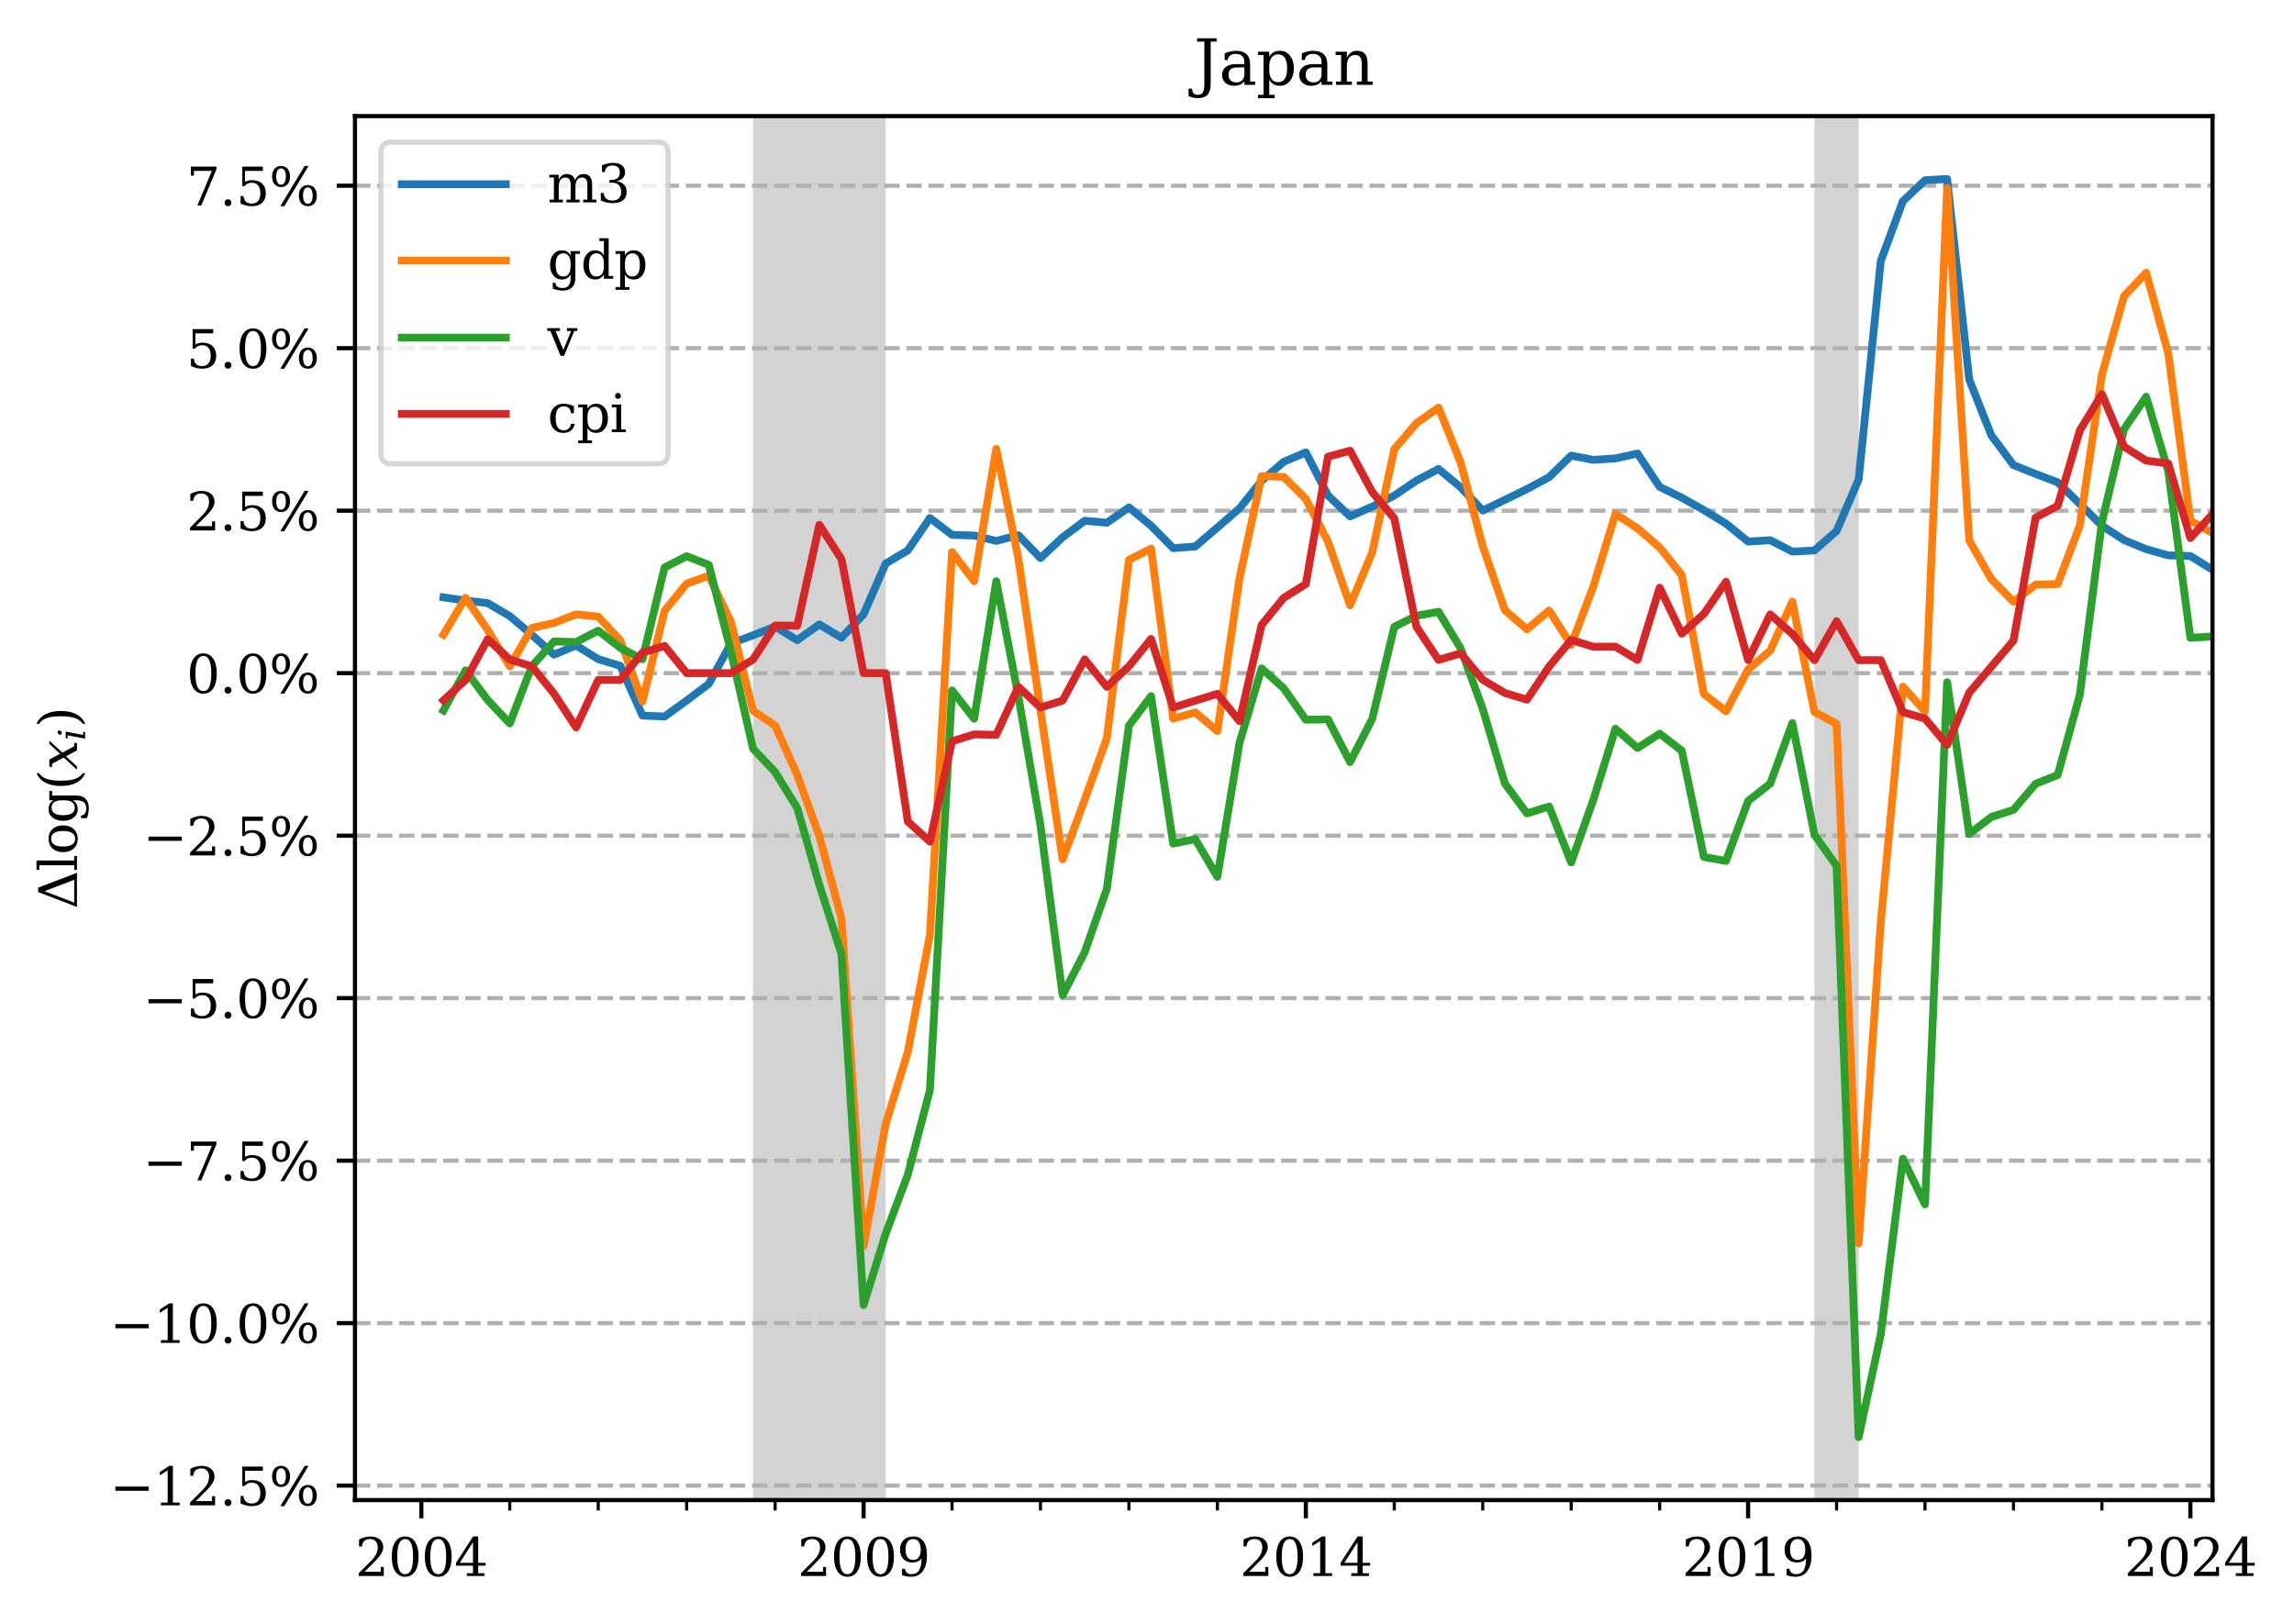 <?xml version="1.0" encoding="utf-8" standalone="no"?>
<!DOCTYPE svg PUBLIC "-//W3C//DTD SVG 1.1//EN"
  "http://www.w3.org/Graphics/SVG/1.1/DTD/svg11.dtd">
<svg xmlns:xlink="http://www.w3.org/1999/xlink" width="441.04pt" height="312.308pt" viewBox="0 0 441.04 312.308" xmlns="http://www.w3.org/2000/svg" version="1.1">
 <defs>
  <style type="text/css">*{stroke-linejoin: round; stroke-linecap: butt}</style>
 </defs>
 <g id="figure_1">
  <g id="patch_1">
   <path d="M 0 312.308 
L 441.04 312.308 
L 441.04 0 
L 0 0 
z
" style="fill: #ffffff"/>
  </g>
  <g id="axes_1">
   <g id="patch_2">
    <path d="M 68.247 288.43 
L 425.367 288.43 
L 425.367 22.318 
L 68.247 22.318 
z
" style="fill: #ffffff"/>
   </g>
   <g id="patch_3">
    <path d="M -2414.587 288.43 
L -2389.079 288.43 
L -2389.079 22.318 
L -2414.587 22.318 
z
" clip-path="url(#pe388efa43c)" style="fill: #d3d3d3"/>
   </g>
   <g id="patch_4">
    <path d="M -2359.319 288.43 
L -2342.313 288.43 
L -2342.313 22.318 
L -2359.319 22.318 
z
" clip-path="url(#pe388efa43c)" style="fill: #d3d3d3"/>
   </g>
   <g id="patch_5">
    <path d="M -2282.793 288.43 
L -2248.782 288.43 
L -2248.782 22.318 
L -2282.793 22.318 
z
" clip-path="url(#pe388efa43c)" style="fill: #d3d3d3"/>
   </g>
   <g id="patch_6">
    <path d="M -2210.519 288.43 
L -2185.01 288.43 
L -2185.01 22.318 
L -2210.519 22.318 
z
" clip-path="url(#pe388efa43c)" style="fill: #d3d3d3"/>
   </g>
   <g id="patch_7">
    <path d="M -2138.245 288.43 
L -2044.713 288.43 
L -2044.713 22.318 
L -2138.245 22.318 
z
" clip-path="url(#pe388efa43c)" style="fill: #d3d3d3"/>
   </g>
   <g id="patch_8">
    <path d="M -1993.696 288.43 
L -1938.427 288.43 
L -1938.427 22.318 
L -1993.696 22.318 
z
" clip-path="url(#pe388efa43c)" style="fill: #d3d3d3"/>
   </g>
   <g id="patch_9">
    <path d="M -1904.416 288.43 
L -1891.662 288.43 
L -1891.662 22.318 
L -1904.416 22.318 
z
" clip-path="url(#pe388efa43c)" style="fill: #d3d3d3"/>
   </g>
   <g id="patch_10">
    <path d="M -1849.147 288.43 
L -1836.393 288.43 
L -1836.393 22.318 
L -1849.147 22.318 
z
" clip-path="url(#pe388efa43c)" style="fill: #d3d3d3"/>
   </g>
   <g id="patch_11">
    <path d="M -1806.633 288.43 
L -1785.376 288.43 
L -1785.376 22.318 
L -1806.633 22.318 
z
" clip-path="url(#pe388efa43c)" style="fill: #d3d3d3"/>
   </g>
   <g id="patch_12">
    <path d="M -1759.867 288.43 
L -1734.359 288.43 
L -1734.359 22.318 
L -1759.867 22.318 
z
" clip-path="url(#pe388efa43c)" style="fill: #d3d3d3"/>
   </g>
   <g id="patch_13">
    <path d="M -1696.096 288.43 
L -1674.839 288.43 
L -1674.839 22.318 
L -1696.096 22.318 
z
" clip-path="url(#pe388efa43c)" style="fill: #d3d3d3"/>
   </g>
   <g id="patch_14">
    <path d="M -1640.827 288.43 
L -1611.067 288.43 
L -1611.067 22.318 
L -1640.827 22.318 
z
" clip-path="url(#pe388efa43c)" style="fill: #d3d3d3"/>
   </g>
   <g id="patch_15">
    <path d="M -1564.302 288.43 
L -1547.296 288.43 
L -1547.296 22.318 
L -1564.302 22.318 
z
" clip-path="url(#pe388efa43c)" style="fill: #d3d3d3"/>
   </g>
   <g id="patch_16">
    <path d="M -1517.536 288.43 
L -1487.776 288.43 
L -1487.776 22.318 
L -1517.536 22.318 
z
" clip-path="url(#pe388efa43c)" style="fill: #d3d3d3"/>
   </g>
   <g id="patch_17">
    <path d="M -1466.519 288.43 
L -1436.759 288.43 
L -1436.759 22.318 
L -1466.519 22.318 
z
" clip-path="url(#pe388efa43c)" style="fill: #d3d3d3"/>
   </g>
   <g id="patch_18">
    <path d="M -1372.987 288.43 
L -1364.485 288.43 
L -1364.485 22.318 
L -1372.987 22.318 
z
" clip-path="url(#pe388efa43c)" style="fill: #d3d3d3"/>
   </g>
   <g id="patch_19">
    <path d="M -1347.479 288.43 
L -1321.97 288.43 
L -1321.97 22.318 
L -1347.479 22.318 
z
" clip-path="url(#pe388efa43c)" style="fill: #d3d3d3"/>
   </g>
   <g id="patch_20">
    <path d="M -1292.21 288.43 
L -1270.953 288.43 
L -1270.953 22.318 
L -1292.21 22.318 
z
" clip-path="url(#pe388efa43c)" style="fill: #d3d3d3"/>
   </g>
   <g id="patch_21">
    <path d="M -1236.942 288.43 
L -1215.685 288.43 
L -1215.685 22.318 
L -1236.942 22.318 
z
" clip-path="url(#pe388efa43c)" style="fill: #d3d3d3"/>
   </g>
   <g id="patch_22">
    <path d="M -1185.925 288.43 
L -1126.405 288.43 
L -1126.405 22.318 
L -1185.925 22.318 
z
" clip-path="url(#pe388efa43c)" style="fill: #d3d3d3"/>
   </g>
   <g id="patch_23">
    <path d="M -1054.13 288.43 
L -1037.125 288.43 
L -1037.125 22.318 
L -1054.13 22.318 
z
" clip-path="url(#pe388efa43c)" style="fill: #d3d3d3"/>
   </g>
   <g id="patch_24">
    <path d="M -922.336 288.43 
L -909.582 288.43 
L -909.582 22.318 
L -922.336 22.318 
z
" clip-path="url(#pe388efa43c)" style="fill: #d3d3d3"/>
   </g>
   <g id="patch_25">
    <path d="M -858.565 288.43 
L -841.559 288.43 
L -841.559 22.318 
L -858.565 22.318 
z
" clip-path="url(#pe388efa43c)" style="fill: #d3d3d3"/>
   </g>
   <g id="patch_26">
    <path d="M -782.039 288.43 
L -765.033 288.43 
L -765.033 22.318 
L -782.039 22.318 
z
" clip-path="url(#pe388efa43c)" style="fill: #d3d3d3"/>
   </g>
   <g id="patch_27">
    <path d="M -709.765 288.43 
L -697.01 288.43 
L -697.01 22.318 
L -709.765 22.318 
z
" clip-path="url(#pe388efa43c)" style="fill: #d3d3d3"/>
   </g>
   <g id="patch_28">
    <path d="M -662.999 288.43 
L -650.245 288.43 
L -650.245 22.318 
L -662.999 22.318 
z
" clip-path="url(#pe388efa43c)" style="fill: #d3d3d3"/>
   </g>
   <g id="patch_29">
    <path d="M -501.445 288.43 
L -484.439 288.43 
L -484.439 22.318 
L -501.445 22.318 
z
" clip-path="url(#pe388efa43c)" style="fill: #d3d3d3"/>
   </g>
   <g id="patch_30">
    <path d="M -433.422 288.43 
L -412.165 288.43 
L -412.165 22.318 
L -433.422 22.318 
z
" clip-path="url(#pe388efa43c)" style="fill: #d3d3d3"/>
   </g>
   <g id="patch_31">
    <path d="M -327.136 288.43 
L -318.633 288.43 
L -318.633 22.318 
L -327.136 22.318 
z
" clip-path="url(#pe388efa43c)" style="fill: #d3d3d3"/>
   </g>
   <g id="patch_32">
    <path d="M -301.627 288.43 
L -280.37 288.43 
L -280.37 22.318 
L -301.627 22.318 
z
" clip-path="url(#pe388efa43c)" style="fill: #d3d3d3"/>
   </g>
   <g id="patch_33">
    <path d="M -148.576 288.43 
L -140.073 288.43 
L -140.073 22.318 
L -148.576 22.318 
z
" clip-path="url(#pe388efa43c)" style="fill: #d3d3d3"/>
   </g>
   <g id="patch_34">
    <path d="M 29.984 288.43 
L 42.738 288.43 
L 42.738 22.318 
L 29.984 22.318 
z
" clip-path="url(#pe388efa43c)" style="fill: #d3d3d3"/>
   </g>
   <g id="patch_35">
    <path d="M 144.773 288.43 
L 170.281 288.43 
L 170.281 22.318 
L 144.773 22.318 
z
" clip-path="url(#pe388efa43c)" style="fill: #d3d3d3"/>
   </g>
   <g id="patch_36">
    <path d="M 348.841 288.43 
L 357.344 288.43 
L 357.344 22.318 
L 348.841 22.318 
z
" clip-path="url(#pe388efa43c)" style="fill: #d3d3d3"/>
   </g>
   <g id="matplotlib.axis_1">
    <g id="xtick_1">
     <g id="line2d_1">
      <defs>
       <path id="maaad1b8545" d="M 0 0 
L 0 3.5 
" style="stroke: #000000; stroke-width: 0.8"/>
      </defs>
      <g>
       <use xlink:href="#maaad1b8545" x="81.001" y="288.43" style="stroke: #000000; stroke-width: 0.8"/>
      </g>
     </g>
     <g id="text_1">
      <!-- 2004 -->
      <g transform="translate(68.276 303.029) scale(0.1 -0.1)">
       <defs>
        <path id="DejaVuSerif-32" d="M 819 3553 
L 469 3553 
L 469 4384 
Q 803 4563 1142 4656 
Q 1481 4750 1806 4750 
Q 2534 4750 2956 4397 
Q 3378 4044 3378 3438 
Q 3378 2753 2422 1800 
Q 2347 1728 2309 1691 
L 1131 513 
L 3078 513 
L 3078 1088 
L 3444 1088 
L 3444 0 
L 434 0 
L 434 341 
L 1850 1753 
Q 2319 2222 2519 2614 
Q 2719 3006 2719 3438 
Q 2719 3909 2473 4175 
Q 2228 4441 1797 4441 
Q 1350 4441 1106 4219 
Q 863 3997 819 3553 
z
" transform="scale(0.016)"/>
        <path id="DejaVuSerif-30" d="M 2034 219 
Q 2513 219 2750 744 
Q 2988 1269 2988 2328 
Q 2988 3391 2750 3916 
Q 2513 4441 2034 4441 
Q 1556 4441 1318 3916 
Q 1081 3391 1081 2328 
Q 1081 1269 1318 744 
Q 1556 219 2034 219 
z
M 2034 -91 
Q 1275 -91 848 546 
Q 422 1184 422 2328 
Q 422 3475 848 4112 
Q 1275 4750 2034 4750 
Q 2797 4750 3222 4112 
Q 3647 3475 3647 2328 
Q 3647 1184 3222 546 
Q 2797 -91 2034 -91 
z
" transform="scale(0.016)"/>
        <path id="DejaVuSerif-34" d="M 2234 1581 
L 2234 4063 
L 641 1581 
L 2234 1581 
z
M 3609 0 
L 1484 0 
L 1484 331 
L 2234 331 
L 2234 1247 
L 197 1247 
L 197 1588 
L 2241 4750 
L 2859 4750 
L 2859 1581 
L 3750 1581 
L 3750 1247 
L 2859 1247 
L 2859 331 
L 3609 331 
L 3609 0 
z
" transform="scale(0.016)"/>
       </defs>
       <use xlink:href="#DejaVuSerif-32"/>
       <use xlink:href="#DejaVuSerif-30" x="63.623"/>
       <use xlink:href="#DejaVuSerif-30" x="127.246"/>
       <use xlink:href="#DejaVuSerif-34" x="190.869"/>
      </g>
     </g>
    </g>
    <g id="xtick_2">
     <g id="line2d_2">
      <g>
       <use xlink:href="#maaad1b8545" x="166.03" y="288.43" style="stroke: #000000; stroke-width: 0.8"/>
      </g>
     </g>
     <g id="text_2">
      <!-- 2009 -->
      <g transform="translate(153.305 303.029) scale(0.1 -0.1)">
       <defs>
        <path id="DejaVuSerif-39" d="M 2994 2091 
Q 2784 1856 2512 1740 
Q 2241 1625 1900 1625 
Q 1206 1625 804 2044 
Q 403 2463 403 3188 
Q 403 3897 839 4323 
Q 1275 4750 2003 4750 
Q 2794 4750 3217 4161 
Q 3641 3572 3641 2478 
Q 3641 1253 3137 581 
Q 2634 -91 1722 -91 
Q 1475 -91 1203 -44 
Q 931 3 647 97 
L 647 872 
L 997 872 
Q 1038 556 1241 387 
Q 1444 219 1784 219 
Q 2391 219 2687 676 
Q 2984 1134 2994 2091 
z
M 1978 4441 
Q 1534 4441 1298 4117 
Q 1063 3794 1063 3188 
Q 1063 2581 1298 2256 
Q 1534 1931 1978 1931 
Q 2422 1931 2658 2245 
Q 2894 2559 2894 3150 
Q 2894 3772 2656 4106 
Q 2419 4441 1978 4441 
z
" transform="scale(0.016)"/>
       </defs>
       <use xlink:href="#DejaVuSerif-32"/>
       <use xlink:href="#DejaVuSerif-30" x="63.623"/>
       <use xlink:href="#DejaVuSerif-30" x="127.246"/>
       <use xlink:href="#DejaVuSerif-39" x="190.869"/>
      </g>
     </g>
    </g>
    <g id="xtick_3">
     <g id="line2d_3">
      <g>
       <use xlink:href="#maaad1b8545" x="251.058" y="288.43" style="stroke: #000000; stroke-width: 0.8"/>
      </g>
     </g>
     <g id="text_3">
      <!-- 2014 -->
      <g transform="translate(238.333 303.029) scale(0.1 -0.1)">
       <defs>
        <path id="DejaVuSerif-31" d="M 909 0 
L 909 331 
L 1722 331 
L 1722 4213 
L 781 3603 
L 781 4013 
L 1919 4750 
L 2350 4750 
L 2350 331 
L 3163 331 
L 3163 0 
L 909 0 
z
" transform="scale(0.016)"/>
       </defs>
       <use xlink:href="#DejaVuSerif-32"/>
       <use xlink:href="#DejaVuSerif-30" x="63.623"/>
       <use xlink:href="#DejaVuSerif-31" x="127.246"/>
       <use xlink:href="#DejaVuSerif-34" x="190.869"/>
      </g>
     </g>
    </g>
    <g id="xtick_4">
     <g id="line2d_4">
      <g>
       <use xlink:href="#maaad1b8545" x="336.087" y="288.43" style="stroke: #000000; stroke-width: 0.8"/>
      </g>
     </g>
     <g id="text_4">
      <!-- 2019 -->
      <g transform="translate(323.362 303.029) scale(0.1 -0.1)">
       <use xlink:href="#DejaVuSerif-32"/>
       <use xlink:href="#DejaVuSerif-30" x="63.623"/>
       <use xlink:href="#DejaVuSerif-31" x="127.246"/>
       <use xlink:href="#DejaVuSerif-39" x="190.869"/>
      </g>
     </g>
    </g>
    <g id="xtick_5">
     <g id="line2d_5">
      <g>
       <use xlink:href="#maaad1b8545" x="421.115" y="288.43" style="stroke: #000000; stroke-width: 0.8"/>
      </g>
     </g>
     <g id="text_5">
      <!-- 2024 -->
      <g transform="translate(408.39 303.029) scale(0.1 -0.1)">
       <use xlink:href="#DejaVuSerif-32"/>
       <use xlink:href="#DejaVuSerif-30" x="63.623"/>
       <use xlink:href="#DejaVuSerif-32" x="127.246"/>
       <use xlink:href="#DejaVuSerif-34" x="190.869"/>
      </g>
     </g>
    </g>
    <g id="xtick_6">
     <g id="line2d_6">
      <defs>
       <path id="m74398a443f" d="M 0 0 
L 0 2 
" style="stroke: #000000; stroke-width: 0.6"/>
      </defs>
      <g>
       <use xlink:href="#m74398a443f" x="98.007" y="288.43" style="stroke: #000000; stroke-width: 0.6"/>
      </g>
     </g>
    </g>
    <g id="xtick_7">
     <g id="line2d_7">
      <g>
       <use xlink:href="#m74398a443f" x="115.013" y="288.43" style="stroke: #000000; stroke-width: 0.6"/>
      </g>
     </g>
    </g>
    <g id="xtick_8">
     <g id="line2d_8">
      <g>
       <use xlink:href="#m74398a443f" x="132.018" y="288.43" style="stroke: #000000; stroke-width: 0.6"/>
      </g>
     </g>
    </g>
    <g id="xtick_9">
     <g id="line2d_9">
      <g>
       <use xlink:href="#m74398a443f" x="149.024" y="288.43" style="stroke: #000000; stroke-width: 0.6"/>
      </g>
     </g>
    </g>
    <g id="xtick_10">
     <g id="line2d_10">
      <g>
       <use xlink:href="#m74398a443f" x="183.035" y="288.43" style="stroke: #000000; stroke-width: 0.6"/>
      </g>
     </g>
    </g>
    <g id="xtick_11">
     <g id="line2d_11">
      <g>
       <use xlink:href="#m74398a443f" x="200.041" y="288.43" style="stroke: #000000; stroke-width: 0.6"/>
      </g>
     </g>
    </g>
    <g id="xtick_12">
     <g id="line2d_12">
      <g>
       <use xlink:href="#m74398a443f" x="217.047" y="288.43" style="stroke: #000000; stroke-width: 0.6"/>
      </g>
     </g>
    </g>
    <g id="xtick_13">
     <g id="line2d_13">
      <g>
       <use xlink:href="#m74398a443f" x="234.053" y="288.43" style="stroke: #000000; stroke-width: 0.6"/>
      </g>
     </g>
    </g>
    <g id="xtick_14">
     <g id="line2d_14">
      <g>
       <use xlink:href="#m74398a443f" x="268.064" y="288.43" style="stroke: #000000; stroke-width: 0.6"/>
      </g>
     </g>
    </g>
    <g id="xtick_15">
     <g id="line2d_15">
      <g>
       <use xlink:href="#m74398a443f" x="285.07" y="288.43" style="stroke: #000000; stroke-width: 0.6"/>
      </g>
     </g>
    </g>
    <g id="xtick_16">
     <g id="line2d_16">
      <g>
       <use xlink:href="#m74398a443f" x="302.075" y="288.43" style="stroke: #000000; stroke-width: 0.6"/>
      </g>
     </g>
    </g>
    <g id="xtick_17">
     <g id="line2d_17">
      <g>
       <use xlink:href="#m74398a443f" x="319.081" y="288.43" style="stroke: #000000; stroke-width: 0.6"/>
      </g>
     </g>
    </g>
    <g id="xtick_18">
     <g id="line2d_18">
      <g>
       <use xlink:href="#m74398a443f" x="353.093" y="288.43" style="stroke: #000000; stroke-width: 0.6"/>
      </g>
     </g>
    </g>
    <g id="xtick_19">
     <g id="line2d_19">
      <g>
       <use xlink:href="#m74398a443f" x="370.098" y="288.43" style="stroke: #000000; stroke-width: 0.6"/>
      </g>
     </g>
    </g>
    <g id="xtick_20">
     <g id="line2d_20">
      <g>
       <use xlink:href="#m74398a443f" x="387.104" y="288.43" style="stroke: #000000; stroke-width: 0.6"/>
      </g>
     </g>
    </g>
    <g id="xtick_21">
     <g id="line2d_21">
      <g>
       <use xlink:href="#m74398a443f" x="404.11" y="288.43" style="stroke: #000000; stroke-width: 0.6"/>
      </g>
     </g>
    </g>
   </g>
   <g id="matplotlib.axis_2">
    <g id="ytick_1">
     <g id="line2d_22">
      <path d="M 68.247 285.645 
L 425.367 285.645 
" clip-path="url(#pe388efa43c)" style="fill: none; stroke-dasharray: 2.96,1.28; stroke-dashoffset: 0; stroke: #b0b0b0; stroke-width: 0.8"/>
     </g>
     <g id="line2d_23">
      <defs>
       <path id="me58a74a0f6" d="M 0 0 
L -3.5 0 
" style="stroke: #000000; stroke-width: 0.8"/>
      </defs>
      <g>
       <use xlink:href="#me58a74a0f6" x="68.247" y="285.645" style="stroke: #000000; stroke-width: 0.8"/>
      </g>
     </g>
     <g id="text_6">
      <!-- −12.5% -->
      <g transform="translate(21.1 289.445) scale(0.1 -0.1)">
       <defs>
        <path id="DejaVuSerif-2212" d="M 678 2259 
L 4684 2259 
L 4684 1753 
L 678 1753 
L 678 2259 
z
" transform="scale(0.016)"/>
        <path id="DejaVuSerif-2e" d="M 603 325 
Q 603 500 722 622 
Q 841 744 1019 744 
Q 1191 744 1312 622 
Q 1434 500 1434 325 
Q 1434 153 1312 31 
Q 1191 -91 1019 -91 
Q 841 -91 722 29 
Q 603 150 603 325 
z
" transform="scale(0.016)"/>
        <path id="DejaVuSerif-35" d="M 3219 4666 
L 3219 4153 
L 1081 4153 
L 1081 2816 
Q 1244 2928 1461 2984 
Q 1678 3041 1947 3041 
Q 2703 3041 3140 2622 
Q 3578 2203 3578 1478 
Q 3578 738 3136 323 
Q 2694 -91 1894 -91 
Q 1572 -91 1234 -12 
Q 897 66 544 225 
L 544 1131 
L 897 1131 
Q 925 688 1179 453 
Q 1434 219 1894 219 
Q 2388 219 2653 544 
Q 2919 869 2919 1478 
Q 2919 2084 2655 2407 
Q 2391 2731 1894 2731 
Q 1613 2731 1398 2631 
Q 1184 2531 1019 2322 
L 750 2322 
L 750 4666 
L 3219 4666 
z
" transform="scale(0.016)"/>
        <path id="DejaVuSerif-25" d="M 1434 4459 
Q 1159 4459 1004 4200 
Q 850 3941 850 3475 
Q 850 3016 1008 2753 
Q 1166 2491 1434 2491 
Q 1700 2491 1854 2752 
Q 2009 3013 2009 3475 
Q 2009 3938 1854 4198 
Q 1700 4459 1434 4459 
z
M 4653 2169 
Q 4381 2169 4226 1906 
Q 4072 1644 4072 1178 
Q 4072 719 4228 458 
Q 4384 197 4653 197 
Q 4922 197 5075 458 
Q 5228 719 5228 1178 
Q 5228 1641 5073 1905 
Q 4919 2169 4653 2169 
z
M 4653 2450 
Q 5147 2450 5437 2106 
Q 5728 1763 5728 1178 
Q 5728 594 5436 251 
Q 5144 -91 4653 -91 
Q 4153 -91 3862 251 
Q 3572 594 3572 1178 
Q 3572 1766 3864 2108 
Q 4156 2450 4653 2450 
z
M 4263 4750 
L 4738 4750 
L 1819 -91 
L 1344 -91 
L 4263 4750 
z
M 1428 4750 
Q 1922 4750 2215 4408 
Q 2509 4066 2509 3481 
Q 2509 2891 2217 2550 
Q 1925 2209 1428 2209 
Q 931 2209 642 2551 
Q 353 2894 353 3481 
Q 353 4063 643 4406 
Q 934 4750 1428 4750 
z
" transform="scale(0.016)"/>
       </defs>
       <use xlink:href="#DejaVuSerif-2212"/>
       <use xlink:href="#DejaVuSerif-31" x="83.789"/>
       <use xlink:href="#DejaVuSerif-32" x="147.412"/>
       <use xlink:href="#DejaVuSerif-2e" x="211.035"/>
       <use xlink:href="#DejaVuSerif-35" x="242.822"/>
       <use xlink:href="#DejaVuSerif-25" x="306.445"/>
      </g>
     </g>
    </g>
    <g id="ytick_2">
     <g id="line2d_24">
      <path d="M 68.247 254.403 
L 425.367 254.403 
" clip-path="url(#pe388efa43c)" style="fill: none; stroke-dasharray: 2.96,1.28; stroke-dashoffset: 0; stroke: #b0b0b0; stroke-width: 0.8"/>
     </g>
     <g id="line2d_25">
      <g>
       <use xlink:href="#me58a74a0f6" x="68.247" y="254.403" style="stroke: #000000; stroke-width: 0.8"/>
      </g>
     </g>
     <g id="text_7">
      <!-- −10.0% -->
      <g transform="translate(21.1 258.202) scale(0.1 -0.1)">
       <use xlink:href="#DejaVuSerif-2212"/>
       <use xlink:href="#DejaVuSerif-31" x="83.789"/>
       <use xlink:href="#DejaVuSerif-30" x="147.412"/>
       <use xlink:href="#DejaVuSerif-2e" x="211.035"/>
       <use xlink:href="#DejaVuSerif-30" x="242.822"/>
       <use xlink:href="#DejaVuSerif-25" x="306.445"/>
      </g>
     </g>
    </g>
    <g id="ytick_3">
     <g id="line2d_26">
      <path d="M 68.247 223.161 
L 425.367 223.161 
" clip-path="url(#pe388efa43c)" style="fill: none; stroke-dasharray: 2.96,1.28; stroke-dashoffset: 0; stroke: #b0b0b0; stroke-width: 0.8"/>
     </g>
     <g id="line2d_27">
      <g>
       <use xlink:href="#me58a74a0f6" x="68.247" y="223.161" style="stroke: #000000; stroke-width: 0.8"/>
      </g>
     </g>
     <g id="text_8">
      <!-- −7.5% -->
      <g transform="translate(27.462 226.96) scale(0.1 -0.1)">
       <defs>
        <path id="DejaVuSerif-37" d="M 3609 4347 
L 1784 0 
L 1319 0 
L 3059 4153 
L 903 4153 
L 903 3578 
L 538 3578 
L 538 4666 
L 3609 4666 
L 3609 4347 
z
" transform="scale(0.016)"/>
       </defs>
       <use xlink:href="#DejaVuSerif-2212"/>
       <use xlink:href="#DejaVuSerif-37" x="83.789"/>
       <use xlink:href="#DejaVuSerif-2e" x="147.412"/>
       <use xlink:href="#DejaVuSerif-35" x="179.199"/>
       <use xlink:href="#DejaVuSerif-25" x="242.822"/>
      </g>
     </g>
    </g>
    <g id="ytick_4">
     <g id="line2d_28">
      <path d="M 68.247 191.918 
L 425.367 191.918 
" clip-path="url(#pe388efa43c)" style="fill: none; stroke-dasharray: 2.96,1.28; stroke-dashoffset: 0; stroke: #b0b0b0; stroke-width: 0.8"/>
     </g>
     <g id="line2d_29">
      <g>
       <use xlink:href="#me58a74a0f6" x="68.247" y="191.918" style="stroke: #000000; stroke-width: 0.8"/>
      </g>
     </g>
     <g id="text_9">
      <!-- −5.0% -->
      <g transform="translate(27.462 195.717) scale(0.1 -0.1)">
       <use xlink:href="#DejaVuSerif-2212"/>
       <use xlink:href="#DejaVuSerif-35" x="83.789"/>
       <use xlink:href="#DejaVuSerif-2e" x="147.412"/>
       <use xlink:href="#DejaVuSerif-30" x="179.199"/>
       <use xlink:href="#DejaVuSerif-25" x="242.822"/>
      </g>
     </g>
    </g>
    <g id="ytick_5">
     <g id="line2d_30">
      <path d="M 68.247 160.676 
L 425.367 160.676 
" clip-path="url(#pe388efa43c)" style="fill: none; stroke-dasharray: 2.96,1.28; stroke-dashoffset: 0; stroke: #b0b0b0; stroke-width: 0.8"/>
     </g>
     <g id="line2d_31">
      <g>
       <use xlink:href="#me58a74a0f6" x="68.247" y="160.676" style="stroke: #000000; stroke-width: 0.8"/>
      </g>
     </g>
     <g id="text_10">
      <!-- −2.5% -->
      <g transform="translate(27.462 164.475) scale(0.1 -0.1)">
       <use xlink:href="#DejaVuSerif-2212"/>
       <use xlink:href="#DejaVuSerif-32" x="83.789"/>
       <use xlink:href="#DejaVuSerif-2e" x="147.412"/>
       <use xlink:href="#DejaVuSerif-35" x="179.199"/>
       <use xlink:href="#DejaVuSerif-25" x="242.822"/>
      </g>
     </g>
    </g>
    <g id="ytick_6">
     <g id="line2d_32">
      <path d="M 68.247 129.433 
L 425.367 129.433 
" clip-path="url(#pe388efa43c)" style="fill: none; stroke-dasharray: 2.96,1.28; stroke-dashoffset: 0; stroke: #b0b0b0; stroke-width: 0.8"/>
     </g>
     <g id="line2d_33">
      <g>
       <use xlink:href="#me58a74a0f6" x="68.247" y="129.433" style="stroke: #000000; stroke-width: 0.8"/>
      </g>
     </g>
     <g id="text_11">
      <!-- 0.0% -->
      <g transform="translate(35.842 133.233) scale(0.1 -0.1)">
       <use xlink:href="#DejaVuSerif-30"/>
       <use xlink:href="#DejaVuSerif-2e" x="63.623"/>
       <use xlink:href="#DejaVuSerif-30" x="95.41"/>
       <use xlink:href="#DejaVuSerif-25" x="159.033"/>
      </g>
     </g>
    </g>
    <g id="ytick_7">
     <g id="line2d_34">
      <path d="M 68.247 98.191 
L 425.367 98.191 
" clip-path="url(#pe388efa43c)" style="fill: none; stroke-dasharray: 2.96,1.28; stroke-dashoffset: 0; stroke: #b0b0b0; stroke-width: 0.8"/>
     </g>
     <g id="line2d_35">
      <g>
       <use xlink:href="#me58a74a0f6" x="68.247" y="98.191" style="stroke: #000000; stroke-width: 0.8"/>
      </g>
     </g>
     <g id="text_12">
      <!-- 2.5% -->
      <g transform="translate(35.842 101.99) scale(0.1 -0.1)">
       <use xlink:href="#DejaVuSerif-32"/>
       <use xlink:href="#DejaVuSerif-2e" x="63.623"/>
       <use xlink:href="#DejaVuSerif-35" x="95.41"/>
       <use xlink:href="#DejaVuSerif-25" x="159.033"/>
      </g>
     </g>
    </g>
    <g id="ytick_8">
     <g id="line2d_36">
      <path d="M 68.247 66.949 
L 425.367 66.949 
" clip-path="url(#pe388efa43c)" style="fill: none; stroke-dasharray: 2.96,1.28; stroke-dashoffset: 0; stroke: #b0b0b0; stroke-width: 0.8"/>
     </g>
     <g id="line2d_37">
      <g>
       <use xlink:href="#me58a74a0f6" x="68.247" y="66.949" style="stroke: #000000; stroke-width: 0.8"/>
      </g>
     </g>
     <g id="text_13">
      <!-- 5.0% -->
      <g transform="translate(35.842 70.748) scale(0.1 -0.1)">
       <use xlink:href="#DejaVuSerif-35"/>
       <use xlink:href="#DejaVuSerif-2e" x="63.623"/>
       <use xlink:href="#DejaVuSerif-30" x="95.41"/>
       <use xlink:href="#DejaVuSerif-25" x="159.033"/>
      </g>
     </g>
    </g>
    <g id="ytick_9">
     <g id="line2d_38">
      <path d="M 68.247 35.706 
L 425.367 35.706 
" clip-path="url(#pe388efa43c)" style="fill: none; stroke-dasharray: 2.96,1.28; stroke-dashoffset: 0; stroke: #b0b0b0; stroke-width: 0.8"/>
     </g>
     <g id="line2d_39">
      <g>
       <use xlink:href="#me58a74a0f6" x="68.247" y="35.706" style="stroke: #000000; stroke-width: 0.8"/>
      </g>
     </g>
     <g id="text_14">
      <!-- 7.5% -->
      <g transform="translate(35.842 39.505) scale(0.1 -0.1)">
       <use xlink:href="#DejaVuSerif-37"/>
       <use xlink:href="#DejaVuSerif-2e" x="63.623"/>
       <use xlink:href="#DejaVuSerif-35" x="95.41"/>
       <use xlink:href="#DejaVuSerif-25" x="159.033"/>
      </g>
     </g>
    </g>
    <g id="text_15">
     <!-- $\Delta\log(x_i)$ -->
     <g transform="translate(14.8 174.774) rotate(-90) scale(0.1 -0.1)">
      <defs>
       <path id="DejaVuSerif-394" d="M 4350 0 
L 244 0 
L 2034 4666 
L 2559 4666 
L 4350 0 
z
M 3506 331 
L 2138 3909 
L 763 331 
L 3506 331 
z
" transform="scale(0.016)"/>
       <path id="DejaVuSerif-6c" d="M 1313 331 
L 1856 331 
L 1856 0 
L 184 0 
L 184 331 
L 738 331 
L 738 4531 
L 184 4531 
L 184 4863 
L 1313 4863 
L 1313 331 
z
" transform="scale(0.016)"/>
       <path id="DejaVuSerif-6f" d="M 1925 219 
Q 2388 219 2623 584 
Q 2859 950 2859 1663 
Q 2859 2375 2623 2739 
Q 2388 3103 1925 3103 
Q 1463 3103 1227 2739 
Q 991 2375 991 1663 
Q 991 950 1228 584 
Q 1466 219 1925 219 
z
M 1925 -91 
Q 1200 -91 759 389 
Q 319 869 319 1663 
Q 319 2456 758 2934 
Q 1197 3413 1925 3413 
Q 2653 3413 3092 2934 
Q 3531 2456 3531 1663 
Q 3531 869 3092 389 
Q 2653 -91 1925 -91 
z
" transform="scale(0.016)"/>
       <path id="DejaVuSerif-67" d="M 3359 2988 
L 3359 72 
Q 3359 -644 2965 -1033 
Q 2572 -1422 1844 -1422 
Q 1516 -1422 1216 -1362 
Q 916 -1303 641 -1184 
L 641 -488 
L 941 -488 
Q 997 -813 1206 -963 
Q 1416 -1113 1806 -1113 
Q 2313 -1113 2548 -827 
Q 2784 -541 2784 72 
L 2784 519 
Q 2616 206 2355 57 
Q 2094 -91 1709 -91 
Q 1097 -91 708 395 
Q 319 881 319 1663 
Q 319 2444 706 2928 
Q 1094 3413 1709 3413 
Q 2094 3413 2355 3264 
Q 2616 3116 2784 2803 
L 2784 3322 
L 3909 3322 
L 3909 2988 
L 3359 2988 
z
M 2784 1825 
Q 2784 2422 2554 2737 
Q 2325 3053 1888 3053 
Q 1444 3053 1217 2703 
Q 991 2353 991 1663 
Q 991 975 1217 622 
Q 1444 269 1888 269 
Q 2325 269 2554 583 
Q 2784 897 2784 1497 
L 2784 1825 
z
" transform="scale(0.016)"/>
       <path id="DejaVuSerif-28" d="M 2041 -997 
Q 1281 -656 893 83 
Q 506 822 506 1931 
Q 506 3044 893 3783 
Q 1281 4522 2041 4863 
L 2041 4556 
Q 1559 4225 1350 3623 
Q 1141 3022 1141 1931 
Q 1141 844 1350 242 
Q 1559 -359 2041 -691 
L 2041 -997 
z
" transform="scale(0.016)"/>
       <path id="DejaVuSerif-Italic-78" d="M 409 0 
L 19 0 
L 1484 1594 
L 747 2988 
L 338 2988 
L 400 3322 
L 1244 3322 
L 1934 2028 
L 3125 3322 
L 3516 3322 
L 2078 1759 
L 2838 331 
L 3272 331 
L 3209 0 
L 2338 0 
L 1631 1325 
L 409 0 
z
" transform="scale(0.016)"/>
       <path id="DejaVuSerif-Italic-69" d="M 1009 4353 
Q 1038 4497 1163 4603 
Q 1288 4709 1434 4709 
Q 1578 4709 1663 4603 
Q 1728 4522 1728 4422 
Q 1728 4388 1719 4353 
Q 1691 4206 1567 4103 
Q 1444 4000 1297 4000 
Q 1150 4000 1066 4103 
Q 1003 4181 1003 4281 
Q 1003 4316 1009 4353 
z
M 963 331 
L 1506 331 
L 1444 0 
L 325 0 
L 903 2988 
L 353 2988 
L 419 3322 
L 1544 3322 
L 963 331 
z
" transform="scale(0.016)"/>
       <path id="DejaVuSerif-29" d="M 453 -997 
L 453 -691 
Q 934 -359 1145 242 
Q 1356 844 1356 1931 
Q 1356 3022 1145 3623 
Q 934 4225 453 4556 
L 453 4863 
Q 1216 4522 1603 3783 
Q 1991 3044 1991 1931 
Q 1991 822 1603 83 
Q 1216 -656 453 -997 
z
" transform="scale(0.016)"/>
      </defs>
      <use xlink:href="#DejaVuSerif-394" transform="translate(0 0.016)"/>
      <use xlink:href="#DejaVuSerif-6c" transform="translate(72.217 0.016)"/>
      <use xlink:href="#DejaVuSerif-6f" transform="translate(104.199 0.016)"/>
      <use xlink:href="#DejaVuSerif-67" transform="translate(164.404 0.016)"/>
      <use xlink:href="#DejaVuSerif-28" transform="translate(228.418 0.016)"/>
      <use xlink:href="#DejaVuSerif-Italic-78" transform="translate(267.432 0.016)"/>
      <use xlink:href="#DejaVuSerif-Italic-69" transform="translate(323.828 -15.556) scale(0.7)"/>
      <use xlink:href="#DejaVuSerif-29" transform="translate(348.811 0.016)"/>
     </g>
    </g>
   </g>
   <g id="line2d_40">
    <path d="M 85.253 114.856 
L 89.504 115.486 
L 93.755 115.96 
L 98.007 118.464 
L 102.258 122.078 
L 106.51 125.877 
L 110.761 124.105 
L 115.013 126.737 
L 119.264 128.032 
L 123.515 137.588 
L 127.767 137.764 
L 132.018 134.697 
L 136.27 131.501 
L 140.521 123.73 
L 144.773 122.149 
L 149.024 120.473 
L 153.275 123.086 
L 157.527 120.061 
L 161.778 122.626 
L 166.03 118.109 
L 170.281 108.346 
L 174.533 105.831 
L 178.784 99.605 
L 183.035 102.837 
L 187.287 102.974 
L 191.538 104.004 
L 195.79 102.917 
L 200.041 107.307 
L 204.293 103.316 
L 208.544 100.129 
L 212.795 100.513 
L 217.047 97.568 
L 221.298 101.078 
L 225.55 105.402 
L 229.801 105.071 
L 234.053 101.427 
L 238.304 97.764 
L 242.555 92.462 
L 246.807 88.798 
L 251.058 86.982 
L 255.31 95.253 
L 259.561 99.292 
L 263.813 97.422 
L 268.064 95.287 
L 272.315 92.406 
L 276.567 90.172 
L 280.818 93.693 
L 285.07 98.169 
L 289.321 96.113 
L 293.573 94.038 
L 297.824 91.748 
L 302.075 87.602 
L 306.327 88.421 
L 310.578 88.143 
L 314.83 87.205 
L 319.081 93.623 
L 323.333 95.689 
L 327.584 98.085 
L 331.835 100.674 
L 336.087 104.137 
L 340.338 103.864 
L 344.59 106.065 
L 348.841 105.838 
L 353.093 102.096 
L 357.344 92.182 
L 361.595 50.185 
L 365.847 38.672 
L 370.098 34.653 
L 374.35 34.414 
L 378.601 72.98 
L 382.853 83.717 
L 387.104 89.417 
L 391.355 91.13 
L 395.607 92.73 
L 399.858 96.887 
L 404.11 101.066 
L 408.361 103.84 
L 412.613 105.587 
L 416.864 106.785 
L 421.115 106.908 
L 425.367 109.552 
" clip-path="url(#pe388efa43c)" style="fill: none; stroke: #1f77b4; stroke-width: 1.5; stroke-linecap: square"/>
   </g>
   <g id="line2d_41">
    <path d="M 85.253 122.028 
L 89.504 114.943 
L 93.755 121.125 
L 98.007 128.125 
L 102.258 120.74 
L 106.51 119.779 
L 110.761 118.123 
L 115.013 118.568 
L 119.264 123.166 
L 123.515 134.904 
L 127.767 117.454 
L 132.018 112.202 
L 136.27 110.7 
L 140.521 119.537 
L 144.773 136.66 
L 149.024 139.486 
L 153.275 149.01 
L 157.527 160.758 
L 161.778 176.639 
L 166.03 239.602 
L 170.281 216.115 
L 174.533 202.264 
L 178.784 179.758 
L 183.035 106.149 
L 187.287 111.743 
L 191.538 86.319 
L 195.79 107.405 
L 200.041 136.578 
L 204.293 165.226 
L 208.544 153.77 
L 212.795 141.978 
L 217.047 107.66 
L 221.298 105.484 
L 225.55 138.18 
L 229.801 136.99 
L 234.053 140.575 
L 238.304 111.163 
L 242.555 91.545 
L 246.807 91.706 
L 251.058 95.934 
L 255.31 104.131 
L 259.561 116.392 
L 263.813 106.233 
L 268.064 86.378 
L 272.315 81.373 
L 276.567 78.377 
L 280.818 88.916 
L 285.07 105.053 
L 289.321 117.334 
L 293.573 121.008 
L 297.824 117.389 
L 302.075 124.007 
L 306.327 112.782 
L 310.578 98.824 
L 314.83 101.589 
L 319.081 105.264 
L 323.333 110.591 
L 327.584 133.429 
L 331.835 136.78 
L 336.087 128.72 
L 340.338 125.102 
L 344.59 115.669 
L 348.841 136.89 
L 353.093 139.168 
L 357.344 239.082 
L 361.595 177.317 
L 365.847 132.027 
L 370.098 136.79 
L 374.35 36.145 
L 378.601 103.907 
L 382.853 111.368 
L 387.104 115.7 
L 391.355 112.418 
L 395.607 112.31 
L 399.858 101.033 
L 404.11 72.049 
L 408.361 56.94 
L 412.613 52.439 
L 416.864 67.936 
L 421.115 100.119 
L 425.367 102.489 
" clip-path="url(#pe388efa43c)" style="fill: none; stroke: #ff7f0e; stroke-width: 1.5; stroke-linecap: square"/>
   </g>
   <g id="line2d_42">
    <path d="M 85.253 136.605 
L 89.504 128.89 
L 93.755 134.598 
L 98.007 139.095 
L 102.258 128.095 
L 106.51 123.336 
L 110.761 123.451 
L 115.013 121.264 
L 119.264 124.567 
L 123.515 126.75 
L 127.767 109.124 
L 132.018 106.939 
L 136.27 108.632 
L 140.521 125.241 
L 144.773 143.944 
L 149.024 148.447 
L 153.275 155.358 
L 157.527 170.13 
L 161.778 183.447 
L 166.03 250.926 
L 170.281 237.201 
L 174.533 225.866 
L 178.784 209.587 
L 183.035 132.746 
L 187.287 138.203 
L 191.538 111.749 
L 195.79 133.921 
L 200.041 158.704 
L 204.293 191.343 
L 208.544 183.074 
L 212.795 170.898 
L 217.047 139.525 
L 221.298 133.839 
L 225.55 162.212 
L 229.801 161.352 
L 234.053 168.582 
L 238.304 142.833 
L 242.555 128.517 
L 246.807 132.341 
L 251.058 138.385 
L 255.31 138.311 
L 259.561 146.534 
L 263.813 138.244 
L 268.064 120.524 
L 272.315 118.4 
L 276.567 117.638 
L 280.818 124.657 
L 285.07 136.318 
L 289.321 150.655 
L 293.573 156.404 
L 297.824 155.074 
L 302.075 165.838 
L 306.327 153.794 
L 310.578 140.115 
L 314.83 143.817 
L 319.081 141.073 
L 323.333 144.335 
L 327.584 164.778 
L 331.835 165.539 
L 336.087 154.017 
L 340.338 150.671 
L 344.59 139.037 
L 348.841 160.486 
L 353.093 166.505 
L 357.344 276.334 
L 361.595 256.565 
L 365.847 222.788 
L 370.098 231.57 
L 374.35 131.164 
L 378.601 160.36 
L 382.853 157.084 
L 387.104 155.716 
L 391.355 150.721 
L 395.607 149.014 
L 399.858 133.58 
L 404.11 100.416 
L 408.361 82.533 
L 412.613 76.285 
L 416.864 90.584 
L 421.115 122.644 
L 425.367 122.37 
" clip-path="url(#pe388efa43c)" style="fill: none; stroke: #2ca02c; stroke-width: 1.5; stroke-linecap: square"/>
   </g>
   <g id="line2d_43">
    <path d="M 85.253 134.668 
L 89.504 130.744 
L 93.755 122.921 
L 98.007 126.808 
L 102.258 128.123 
L 106.51 133.374 
L 110.761 139.869 
L 115.013 130.745 
L 119.264 130.744 
L 123.515 125.493 
L 127.767 124.204 
L 132.018 129.433 
L 136.27 129.433 
L 140.521 129.433 
L 144.773 126.827 
L 149.024 120.278 
L 153.275 120.288 
L 157.527 100.912 
L 161.778 107.497 
L 166.03 129.433 
L 170.281 129.433 
L 174.533 157.955 
L 178.784 161.827 
L 183.035 142.533 
L 187.287 141.205 
L 191.538 141.291 
L 195.79 132.062 
L 200.041 136.035 
L 204.293 134.701 
L 208.544 126.788 
L 212.795 132.067 
L 217.047 128.11 
L 221.298 122.853 
L 225.55 136.056 
L 229.801 134.717 
L 234.053 133.407 
L 238.304 138.656 
L 242.555 120.171 
L 246.807 114.955 
L 251.058 112.305 
L 255.31 87.816 
L 259.561 86.671 
L 263.813 94.592 
L 268.064 99.693 
L 272.315 120.511 
L 276.567 126.888 
L 280.818 125.621 
L 285.07 130.712 
L 289.321 133.249 
L 293.573 134.529 
L 297.824 128.165 
L 302.075 123.054 
L 306.327 124.348 
L 310.578 124.338 
L 314.83 126.901 
L 319.081 112.998 
L 323.333 121.844 
L 327.584 118.044 
L 331.835 111.849 
L 336.087 126.924 
L 340.338 118.135 
L 344.59 121.897 
L 348.841 126.941 
L 353.093 119.446 
L 357.344 126.936 
L 361.595 126.931 
L 365.847 136.924 
L 370.098 138.168 
L 374.35 143.228 
L 378.601 133.188 
L 382.853 128.182 
L 387.104 123.188 
L 391.355 99.529 
L 395.607 97.261 
L 399.858 82.779 
L 404.11 75.78 
L 408.361 85.877 
L 412.613 88.574 
L 416.864 89.117 
L 421.115 103.446 
L 425.367 98.894 
" clip-path="url(#pe388efa43c)" style="fill: none; stroke: #d62728; stroke-width: 1.5; stroke-linecap: square"/>
   </g>
   <g id="patch_37">
    <path d="M 68.247 288.43 
L 68.247 22.318 
" style="fill: none; stroke: #000000; stroke-width: 0.8; stroke-linejoin: miter; stroke-linecap: square"/>
   </g>
   <g id="patch_38">
    <path d="M 425.367 288.43 
L 425.367 22.318 
" style="fill: none; stroke: #000000; stroke-width: 0.8; stroke-linejoin: miter; stroke-linecap: square"/>
   </g>
   <g id="patch_39">
    <path d="M 68.247 288.43 
L 425.367 288.43 
" style="fill: none; stroke: #000000; stroke-width: 0.8; stroke-linejoin: miter; stroke-linecap: square"/>
   </g>
   <g id="patch_40">
    <path d="M 68.247 22.318 
L 425.367 22.318 
" style="fill: none; stroke: #000000; stroke-width: 0.8; stroke-linejoin: miter; stroke-linecap: square"/>
   </g>
   <g id="text_16">
    <!-- Japan -->
    <g transform="translate(229.541 16.318) scale(0.12 -0.12)">
     <defs>
      <path id="DejaVuSerif-4a" d="M -538 -1119 
L -538 -384 
L -181 -384 
Q -172 -694 -34 -845 
Q 103 -997 378 -997 
Q 750 -997 897 -762 
Q 1044 -528 1044 153 
L 1044 4331 
L 319 4331 
L 319 4666 
L 2272 4666 
L 2272 4331 
L 1678 4331 
L 1678 128 
Q 1678 -644 1368 -987 
Q 1059 -1331 372 -1331 
Q 150 -1331 -79 -1278 
Q -309 -1225 -538 -1119 
z
" transform="scale(0.016)"/>
      <path id="DejaVuSerif-61" d="M 2547 1044 
L 2547 1747 
L 1806 1747 
Q 1378 1747 1168 1562 
Q 959 1378 959 997 
Q 959 650 1171 447 
Q 1384 244 1747 244 
Q 2106 244 2326 466 
Q 2547 688 2547 1044 
z
M 3122 2075 
L 3122 331 
L 3634 331 
L 3634 0 
L 2547 0 
L 2547 359 
Q 2356 128 2106 18 
Q 1856 -91 1522 -91 
Q 969 -91 644 203 
Q 319 497 319 997 
Q 319 1513 691 1797 
Q 1063 2081 1741 2081 
L 2547 2081 
L 2547 2309 
Q 2547 2688 2317 2895 
Q 2088 3103 1672 3103 
Q 1328 3103 1125 2947 
Q 922 2791 872 2484 
L 575 2484 
L 575 3156 
Q 875 3284 1158 3348 
Q 1441 3413 1709 3413 
Q 2400 3413 2761 3070 
Q 3122 2728 3122 2075 
z
" transform="scale(0.016)"/>
      <path id="DejaVuSerif-70" d="M 1313 1825 
L 1313 1497 
Q 1313 897 1542 583 
Q 1772 269 2209 269 
Q 2650 269 2876 622 
Q 3103 975 3103 1663 
Q 3103 2353 2876 2703 
Q 2650 3053 2209 3053 
Q 1772 3053 1542 2737 
Q 1313 2422 1313 1825 
z
M 738 2988 
L 184 2988 
L 184 3322 
L 1313 3322 
L 1313 2803 
Q 1481 3116 1742 3264 
Q 2003 3413 2388 3413 
Q 3000 3413 3387 2928 
Q 3775 2444 3775 1663 
Q 3775 881 3387 395 
Q 3000 -91 2388 -91 
Q 2003 -91 1742 57 
Q 1481 206 1313 519 
L 1313 -997 
L 1856 -997 
L 1856 -1331 
L 184 -1331 
L 184 -997 
L 738 -997 
L 738 2988 
z
" transform="scale(0.016)"/>
      <path id="DejaVuSerif-6e" d="M 263 0 
L 263 331 
L 781 331 
L 781 2988 
L 231 2988 
L 231 3322 
L 1356 3322 
L 1356 2731 
Q 1516 3069 1770 3241 
Q 2025 3413 2363 3413 
Q 2913 3413 3172 3097 
Q 3431 2781 3431 2113 
L 3431 331 
L 3944 331 
L 3944 0 
L 2356 0 
L 2356 331 
L 2853 331 
L 2853 1931 
Q 2853 2541 2703 2767 
Q 2553 2994 2175 2994 
Q 1775 2994 1565 2701 
Q 1356 2409 1356 1850 
L 1356 331 
L 1856 331 
L 1856 0 
L 263 0 
z
" transform="scale(0.016)"/>
     </defs>
     <use xlink:href="#DejaVuSerif-4a"/>
     <use xlink:href="#DejaVuSerif-61" x="40.088"/>
     <use xlink:href="#DejaVuSerif-70" x="99.707"/>
     <use xlink:href="#DejaVuSerif-61" x="163.721"/>
     <use xlink:href="#DejaVuSerif-6e" x="223.34"/>
    </g>
   </g>
   <g id="legend_1">
    <g id="patch_41">
     <path d="M 75.247 89.173 
L 126.452 89.173 
Q 128.452 89.173 128.452 87.173 
L 128.452 29.318 
Q 128.452 27.318 126.452 27.318 
L 75.247 27.318 
Q 73.247 27.318 73.247 29.318 
L 73.247 87.173 
Q 73.247 89.173 75.247 89.173 
z
" style="fill: #ffffff; opacity: 0.8; stroke: #cccccc; stroke-linejoin: miter"/>
    </g>
    <g id="line2d_44">
     <path d="M 77.247 35.417 
L 87.247 35.417 
L 97.247 35.417 
" style="fill: none; stroke: #1f77b4; stroke-width: 1.5; stroke-linecap: square"/>
    </g>
    <g id="text_17">
     <!-- m3 -->
     <g transform="translate(105.247 38.917) scale(0.1 -0.1)">
      <defs>
       <path id="DejaVuSerif-6d" d="M 3316 2675 
Q 3481 3041 3739 3227 
Q 3997 3413 4341 3413 
Q 4863 3413 5119 3089 
Q 5375 2766 5375 2113 
L 5375 331 
L 5894 331 
L 5894 0 
L 4300 0 
L 4300 331 
L 4800 331 
L 4800 2047 
Q 4800 2556 4650 2772 
Q 4500 2988 4153 2988 
Q 3769 2988 3567 2697 
Q 3366 2406 3366 1850 
L 3366 331 
L 3866 331 
L 3866 0 
L 2291 0 
L 2291 331 
L 2791 331 
L 2791 2069 
Q 2791 2566 2641 2777 
Q 2491 2988 2144 2988 
Q 1759 2988 1557 2697 
Q 1356 2406 1356 1850 
L 1356 331 
L 1856 331 
L 1856 0 
L 263 0 
L 263 331 
L 781 331 
L 781 2994 
L 231 2994 
L 231 3322 
L 1356 3322 
L 1356 2731 
Q 1516 3063 1762 3238 
Q 2009 3413 2322 3413 
Q 2709 3413 2968 3220 
Q 3228 3028 3316 2675 
z
" transform="scale(0.016)"/>
       <path id="DejaVuSerif-33" d="M 622 4469 
Q 988 4606 1323 4678 
Q 1659 4750 1953 4750 
Q 2638 4750 3022 4454 
Q 3406 4159 3406 3634 
Q 3406 3213 3140 2930 
Q 2875 2647 2388 2547 
Q 2963 2466 3280 2130 
Q 3597 1794 3597 1259 
Q 3597 606 3158 257 
Q 2719 -91 1894 -91 
Q 1528 -91 1179 -12 
Q 831 66 488 225 
L 488 1131 
L 838 1131 
Q 869 681 1141 450 
Q 1413 219 1906 219 
Q 2384 219 2661 495 
Q 2938 772 2938 1253 
Q 2938 1803 2653 2086 
Q 2369 2369 1819 2369 
L 1522 2369 
L 1522 2688 
L 1678 2688 
Q 2225 2688 2498 2914 
Q 2772 3141 2772 3597 
Q 2772 4006 2547 4223 
Q 2322 4441 1900 4441 
Q 1478 4441 1245 4241 
Q 1013 4041 972 3647 
L 622 3647 
L 622 4469 
z
" transform="scale(0.016)"/>
      </defs>
      <use xlink:href="#DejaVuSerif-6d"/>
      <use xlink:href="#DejaVuSerif-33" x="94.824"/>
     </g>
    </g>
    <g id="line2d_45">
     <path d="M 77.247 50.095 
L 87.247 50.095 
L 97.247 50.095 
" style="fill: none; stroke: #ff7f0e; stroke-width: 1.5; stroke-linecap: square"/>
    </g>
    <g id="text_18">
     <!-- gdp -->
     <g transform="translate(105.247 53.595) scale(0.1 -0.1)">
      <defs>
       <path id="DejaVuSerif-64" d="M 3359 331 
L 3909 331 
L 3909 0 
L 2784 0 
L 2784 519 
Q 2616 206 2355 57 
Q 2094 -91 1709 -91 
Q 1097 -91 708 395 
Q 319 881 319 1663 
Q 319 2444 706 2928 
Q 1094 3413 1709 3413 
Q 2094 3413 2355 3264 
Q 2616 3116 2784 2803 
L 2784 4531 
L 2241 4531 
L 2241 4863 
L 3359 4863 
L 3359 331 
z
M 2784 1497 
L 2784 1825 
Q 2784 2422 2554 2737 
Q 2325 3053 1888 3053 
Q 1444 3053 1217 2703 
Q 991 2353 991 1663 
Q 991 975 1217 622 
Q 1444 269 1888 269 
Q 2325 269 2554 583 
Q 2784 897 2784 1497 
z
" transform="scale(0.016)"/>
      </defs>
      <use xlink:href="#DejaVuSerif-67"/>
      <use xlink:href="#DejaVuSerif-64" x="64.014"/>
      <use xlink:href="#DejaVuSerif-70" x="128.027"/>
     </g>
    </g>
    <g id="line2d_46">
     <path d="M 77.247 64.915 
L 87.247 64.915 
L 97.247 64.915 
" style="fill: none; stroke: #2ca02c; stroke-width: 1.5; stroke-linecap: square"/>
    </g>
    <g id="text_19">
     <!-- v -->
     <g transform="translate(105.247 68.415) scale(0.1 -0.1)">
      <defs>
       <path id="DejaVuSerif-76" d="M 1581 0 
L 359 2988 
L -19 2988 
L -19 3322 
L 1509 3322 
L 1509 2988 
L 978 2988 
L 1913 703 
L 2847 2988 
L 2350 2988 
L 2350 3322 
L 3597 3322 
L 3597 2988 
L 3225 2988 
L 2003 0 
L 1581 0 
z
" transform="scale(0.016)"/>
      </defs>
      <use xlink:href="#DejaVuSerif-76"/>
     </g>
    </g>
    <g id="line2d_47">
     <path d="M 77.247 79.593 
L 87.247 79.593 
L 97.247 79.593 
" style="fill: none; stroke: #d62728; stroke-width: 1.5; stroke-linecap: square"/>
    </g>
    <g id="text_20">
     <!-- cpi -->
     <g transform="translate(105.247 83.093) scale(0.1 -0.1)">
      <defs>
       <path id="DejaVuSerif-63" d="M 3291 997 
Q 3169 466 2822 187 
Q 2475 -91 1925 -91 
Q 1200 -91 759 389 
Q 319 869 319 1663 
Q 319 2459 759 2936 
Q 1200 3413 1925 3413 
Q 2241 3413 2553 3339 
Q 2866 3266 3181 3116 
L 3181 2266 
L 2847 2266 
Q 2781 2703 2561 2903 
Q 2341 3103 1931 3103 
Q 1466 3103 1228 2742 
Q 991 2381 991 1663 
Q 991 944 1227 581 
Q 1463 219 1931 219 
Q 2303 219 2525 412 
Q 2747 606 2828 997 
L 3291 997 
z
" transform="scale(0.016)"/>
       <path id="DejaVuSerif-69" d="M 622 4353 
Q 622 4497 726 4603 
Q 831 4709 978 4709 
Q 1122 4709 1226 4603 
Q 1331 4497 1331 4353 
Q 1331 4206 1228 4103 
Q 1125 4000 978 4000 
Q 831 4000 726 4103 
Q 622 4206 622 4353 
z
M 1356 331 
L 1900 331 
L 1900 0 
L 231 0 
L 231 331 
L 781 331 
L 781 2988 
L 231 2988 
L 231 3322 
L 1356 3322 
L 1356 331 
z
" transform="scale(0.016)"/>
      </defs>
      <use xlink:href="#DejaVuSerif-63"/>
      <use xlink:href="#DejaVuSerif-70" x="56.006"/>
      <use xlink:href="#DejaVuSerif-69" x="120.02"/>
     </g>
    </g>
   </g>
  </g>
 </g>
 <defs>
  <clipPath id="pe388efa43c">
   <rect x="68.247" y="22.318" width="357.12" height="266.112"/>
  </clipPath>
 </defs>
</svg>
